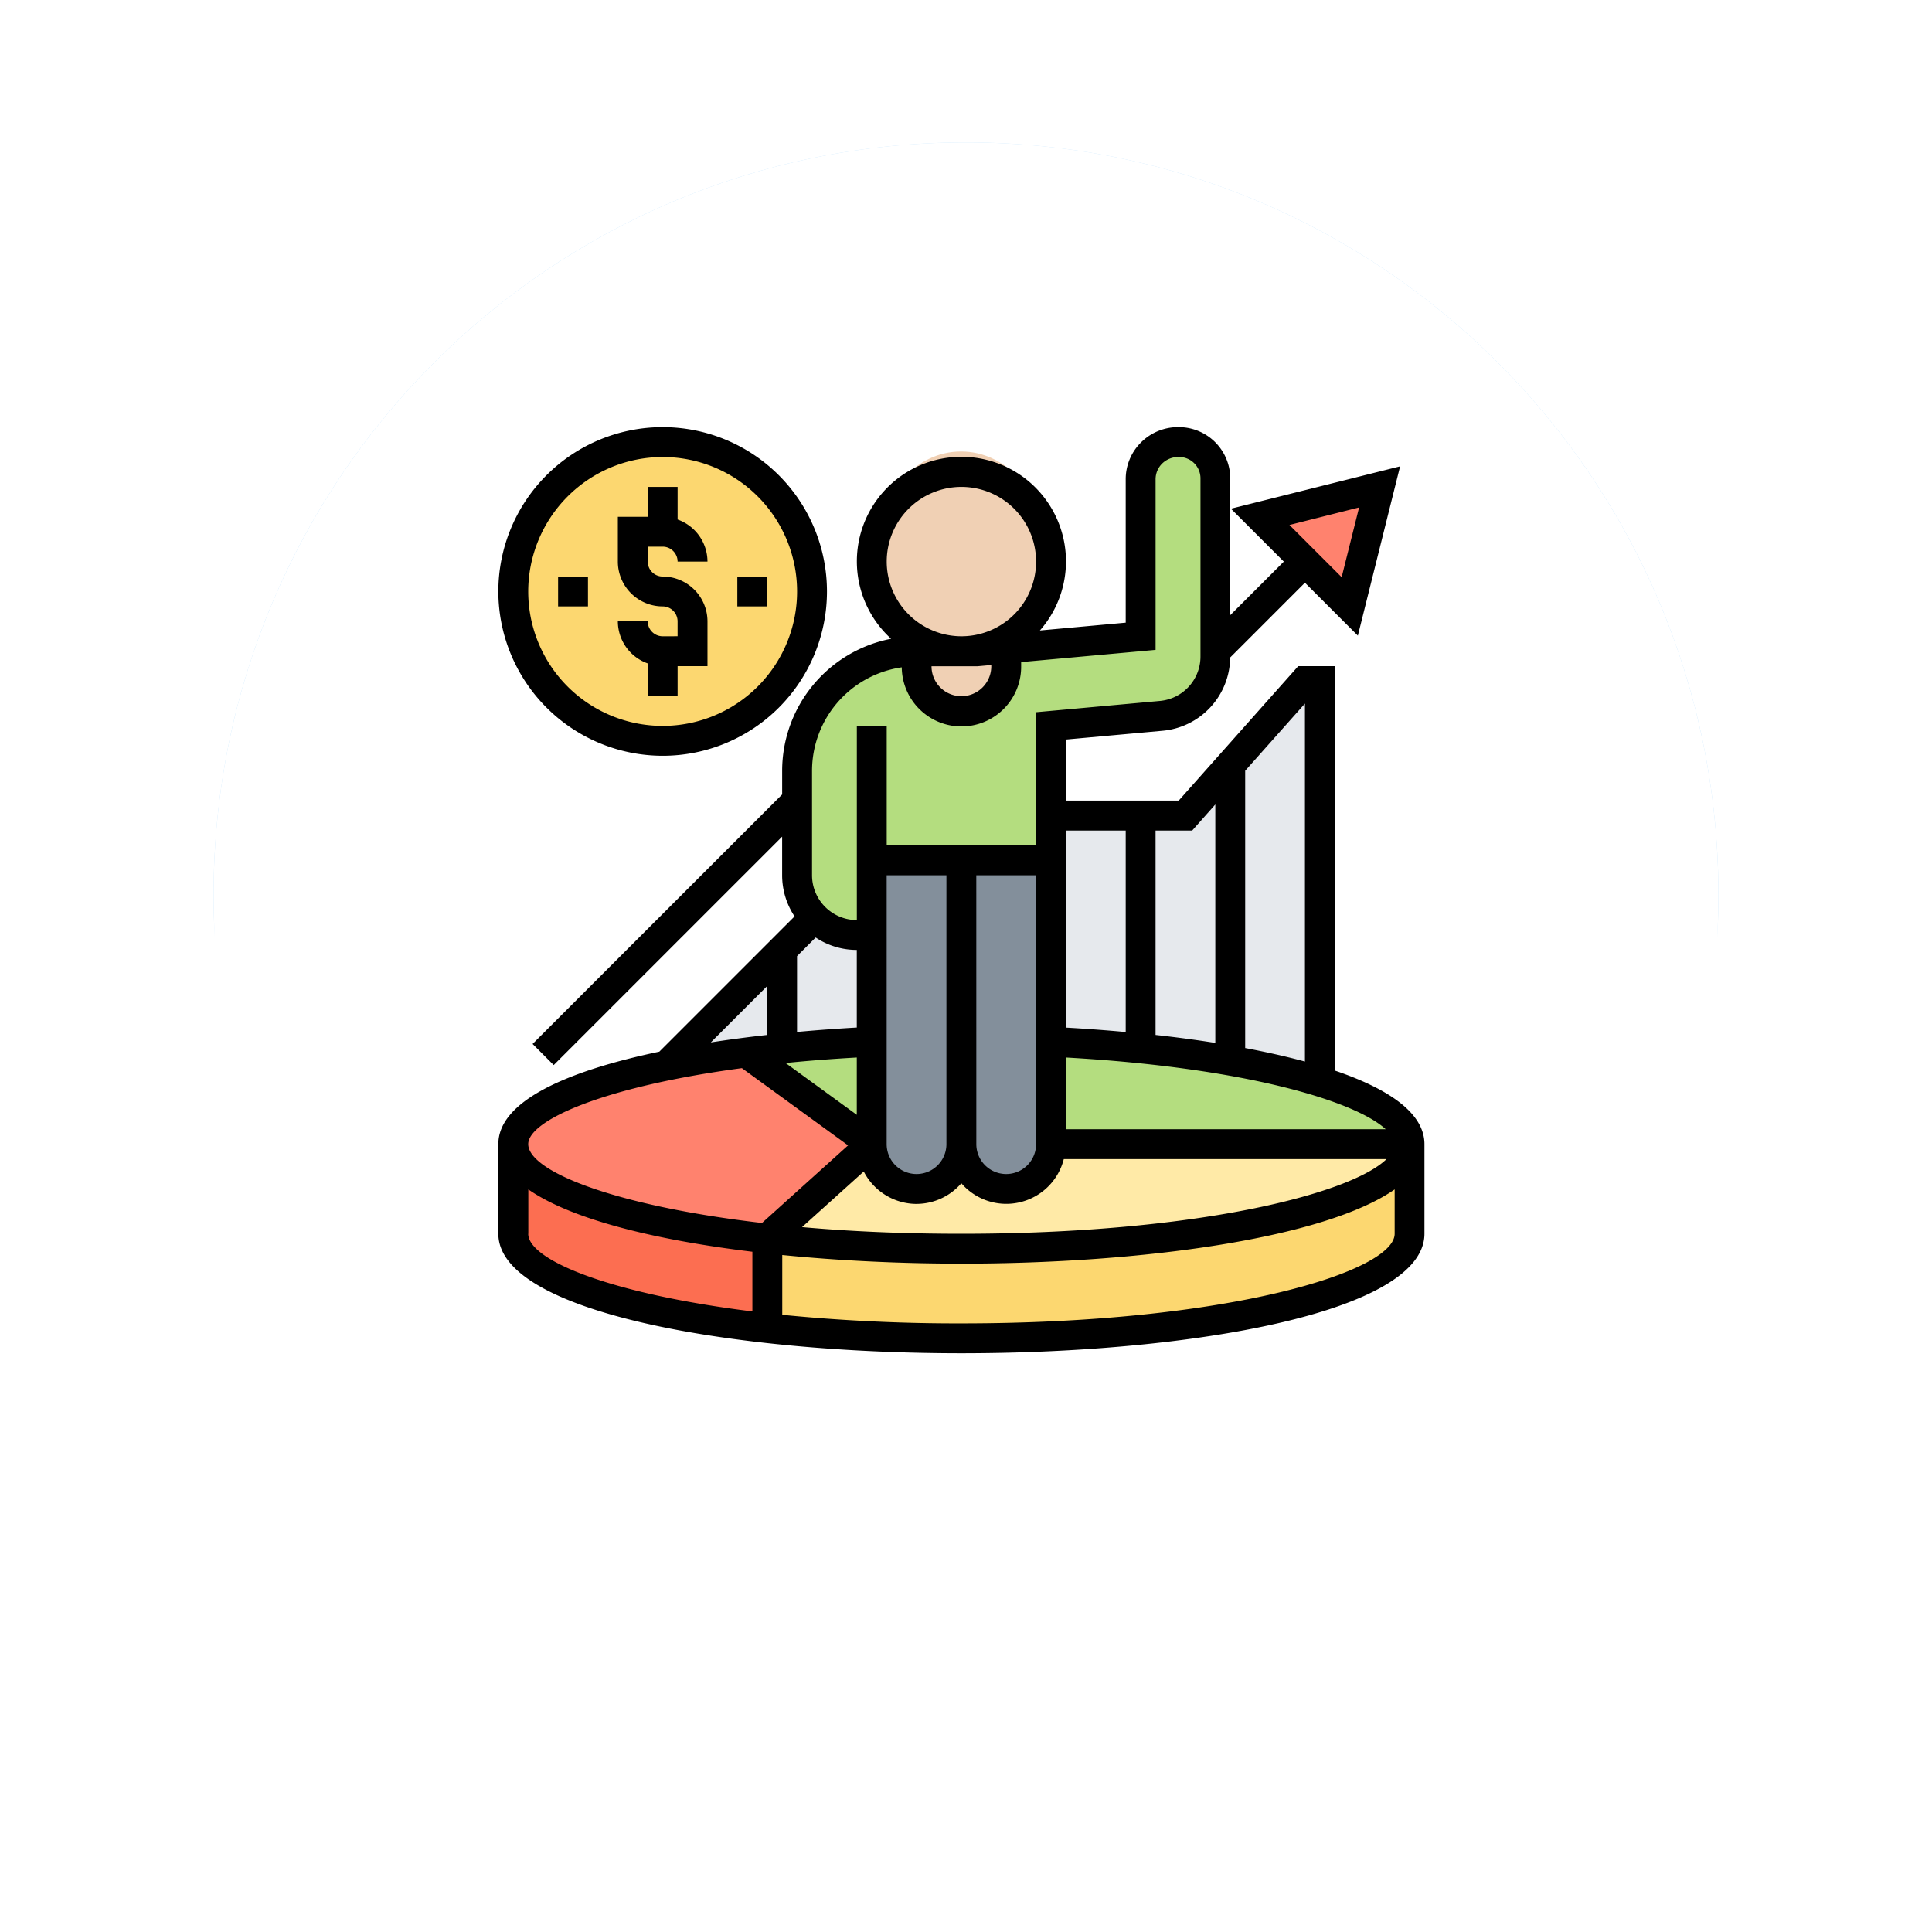 <svg xmlns="http://www.w3.org/2000/svg" xmlns:xlink="http://www.w3.org/1999/xlink" width="81.414" height="81.414" viewBox="0 0 81.414 81.414">
  <defs>
    <filter id="Trazado_873828" x="0" y="0" width="81.414" height="81.414" filterUnits="userSpaceOnUse">
      <feOffset dy="3" input="SourceAlpha"/>
      <feGaussianBlur stdDeviation="3" result="blur"/>
      <feFlood flood-opacity="0.161"/>
      <feComposite operator="in" in2="blur"/>
    </filter>
    <filter id="Trazado_873828-2" x="0" y="0" width="81.414" height="81.414" filterUnits="userSpaceOnUse">
      <feOffset dy="3" input="SourceAlpha"/>
      <feGaussianBlur stdDeviation="3" result="blur-2"/>
      <feFlood flood-opacity="0.161" result="color"/>
      <feComposite operator="out" in="SourceGraphic" in2="blur-2"/>
      <feComposite operator="in" in="color"/>
      <feComposite operator="in" in2="SourceGraphic"/>
    </filter>
  </defs>
  <g id="Grupo_1114616" data-name="Grupo 1114616" transform="translate(-817.051 -4290)">
    <g data-type="innerShadowGroup">
      <g transform="matrix(1, 0, 0, 1, 817.05, 4290)" filter="url(#Trazado_873828)">
        <g id="Trazado_873828-3" data-name="Trazado 873828" transform="translate(9 6)" fill="#bce0fc">
          <path d="M 31.707 61.414 C 27.696 61.414 23.805 60.629 20.144 59.08 C 16.607 57.584 13.43 55.442 10.701 52.713 C 7.972 49.984 5.83 46.807 4.334 43.27 C 2.785 39.609 2 35.718 2 31.707 C 2 27.696 2.785 23.805 4.334 20.144 C 5.83 16.607 7.972 13.43 10.701 10.701 C 13.43 7.972 16.607 5.83 20.144 4.334 C 23.805 2.785 27.696 2 31.707 2 C 35.718 2 39.609 2.785 43.27 4.334 C 46.807 5.83 49.984 7.972 52.713 10.701 C 55.442 13.43 57.584 16.607 59.08 20.144 C 60.629 23.805 61.414 27.696 61.414 31.707 C 61.414 35.718 60.629 39.609 59.08 43.27 C 57.584 46.807 55.442 49.984 52.713 52.713 C 49.984 55.442 46.807 57.584 43.27 59.08 C 39.609 60.629 35.718 61.414 31.707 61.414 Z" stroke="none"/>
          <path d="M 31.707 4 C 27.965 4 24.337 4.732 20.923 6.176 C 17.625 7.571 14.661 9.569 12.115 12.115 C 9.569 14.661 7.571 17.625 6.176 20.923 C 4.732 24.337 4 27.965 4 31.707 C 4 35.449 4.732 39.077 6.176 42.491 C 7.571 45.789 9.569 48.753 12.115 51.299 C 14.661 53.845 17.625 55.843 20.923 57.238 C 24.337 58.682 27.965 59.414 31.707 59.414 C 35.449 59.414 39.077 58.682 42.491 57.238 C 45.789 55.843 48.753 53.845 51.299 51.299 C 53.845 48.753 55.843 45.789 57.238 42.491 C 58.682 39.077 59.414 35.449 59.414 31.707 C 59.414 27.965 58.682 24.337 57.238 20.923 C 55.843 17.625 53.845 14.661 51.299 12.115 C 48.753 9.569 45.789 7.571 42.491 6.176 C 39.077 4.732 35.449 4 31.707 4 M 31.707 -3.814697265625e-06 C 49.218 -3.814697265625e-06 63.414 14.196 63.414 31.707 C 63.414 49.218 49.218 63.414 31.707 63.414 C 14.196 63.414 -3.814697265625e-06 49.218 -3.814697265625e-06 31.707 C -3.814697265625e-06 14.196 14.196 -3.814697265625e-06 31.707 -3.814697265625e-06 Z" stroke="none" fill="#fff"/>
        </g>
      </g>
      <g id="Trazado_873828-4" data-name="Trazado 873828" transform="translate(826.051 4296)" fill="#bce0fc">
        <path d="M 31.707 61.414 C 27.696 61.414 23.805 60.629 20.144 59.08 C 16.607 57.584 13.43 55.442 10.701 52.713 C 7.972 49.984 5.83 46.807 4.334 43.27 C 2.785 39.609 2 35.718 2 31.707 C 2 27.696 2.785 23.805 4.334 20.144 C 5.83 16.607 7.972 13.43 10.701 10.701 C 13.43 7.972 16.607 5.83 20.144 4.334 C 23.805 2.785 27.696 2 31.707 2 C 35.718 2 39.609 2.785 43.27 4.334 C 46.807 5.83 49.984 7.972 52.713 10.701 C 55.442 13.43 57.584 16.607 59.08 20.144 C 60.629 23.805 61.414 27.696 61.414 31.707 C 61.414 35.718 60.629 39.609 59.08 43.27 C 57.584 46.807 55.442 49.984 52.713 52.713 C 49.984 55.442 46.807 57.584 43.27 59.08 C 39.609 60.629 35.718 61.414 31.707 61.414 Z" stroke="none"/>
        <path d="M 31.707 4 C 27.965 4 24.337 4.732 20.923 6.176 C 17.625 7.571 14.661 9.569 12.115 12.115 C 9.569 14.661 7.571 17.625 6.176 20.923 C 4.732 24.337 4 27.965 4 31.707 C 4 35.449 4.732 39.077 6.176 42.491 C 7.571 45.789 9.569 48.753 12.115 51.299 C 14.661 53.845 17.625 55.843 20.923 57.238 C 24.337 58.682 27.965 59.414 31.707 59.414 C 35.449 59.414 39.077 58.682 42.491 57.238 C 45.789 55.843 48.753 53.845 51.299 51.299 C 53.845 48.753 55.843 45.789 57.238 42.491 C 58.682 39.077 59.414 35.449 59.414 31.707 C 59.414 27.965 58.682 24.337 57.238 20.923 C 55.843 17.625 53.845 14.661 51.299 12.115 C 48.753 9.569 45.789 7.571 42.491 6.176 C 39.077 4.732 35.449 4 31.707 4 M 31.707 -3.814697265625e-06 C 49.218 -3.814697265625e-06 63.414 14.196 63.414 31.707 C 63.414 49.218 49.218 63.414 31.707 63.414 C 14.196 63.414 -3.814697265625e-06 49.218 -3.814697265625e-06 31.707 C -3.814697265625e-06 14.196 14.196 -3.814697265625e-06 31.707 -3.814697265625e-06 Z" stroke="none"/>
      </g>
      <g transform="matrix(1, 0, 0, 1, 817.05, 4290)" filter="url(#Trazado_873828-2)">
        <g id="Trazado_873828-5" data-name="Trazado 873828" transform="translate(9 6)" fill="#fff">
          <path d="M 31.707 61.414 C 27.696 61.414 23.805 60.629 20.144 59.08 C 16.607 57.584 13.43 55.442 10.701 52.713 C 7.972 49.984 5.83 46.807 4.334 43.27 C 2.785 39.609 2 35.718 2 31.707 C 2 27.696 2.785 23.805 4.334 20.144 C 5.83 16.607 7.972 13.43 10.701 10.701 C 13.43 7.972 16.607 5.83 20.144 4.334 C 23.805 2.785 27.696 2 31.707 2 C 35.718 2 39.609 2.785 43.27 4.334 C 46.807 5.83 49.984 7.972 52.713 10.701 C 55.442 13.43 57.584 16.607 59.08 20.144 C 60.629 23.805 61.414 27.696 61.414 31.707 C 61.414 35.718 60.629 39.609 59.08 43.27 C 57.584 46.807 55.442 49.984 52.713 52.713 C 49.984 55.442 46.807 57.584 43.27 59.08 C 39.609 60.629 35.718 61.414 31.707 61.414 Z" stroke="none"/>
          <path d="M 31.707 4 C 27.965 4 24.337 4.732 20.923 6.176 C 17.625 7.571 14.661 9.569 12.115 12.115 C 9.569 14.661 7.571 17.625 6.176 20.923 C 4.732 24.337 4 27.965 4 31.707 C 4 35.449 4.732 39.077 6.176 42.491 C 7.571 45.789 9.569 48.753 12.115 51.299 C 14.661 53.845 17.625 55.843 20.923 57.238 C 24.337 58.682 27.965 59.414 31.707 59.414 C 35.449 59.414 39.077 58.682 42.491 57.238 C 45.789 55.843 48.753 53.845 51.299 51.299 C 53.845 48.753 55.843 45.789 57.238 42.491 C 58.682 39.077 59.414 35.449 59.414 31.707 C 59.414 27.965 58.682 24.337 57.238 20.923 C 55.843 17.625 53.845 14.661 51.299 12.115 C 48.753 9.569 45.789 7.571 42.491 6.176 C 39.077 4.732 35.449 4 31.707 4 M 31.707 -3.814697265625e-06 C 49.218 -3.814697265625e-06 63.414 14.196 63.414 31.707 C 63.414 49.218 49.218 63.414 31.707 63.414 C 14.196 63.414 -3.814697265625e-06 49.218 -3.814697265625e-06 31.707 C -3.814697265625e-06 14.196 14.196 -3.814697265625e-06 31.707 -3.814697265625e-06 Z" stroke="none"/>
        </g>
      </g>
      <g id="Trazado_873828-6" data-name="Trazado 873828" transform="translate(826.051 4296)" fill="none">
        <path d="M 31.707 61.414 C 27.696 61.414 23.805 60.629 20.144 59.08 C 16.607 57.584 13.43 55.442 10.701 52.713 C 7.972 49.984 5.83 46.807 4.334 43.27 C 2.785 39.609 2 35.718 2 31.707 C 2 27.696 2.785 23.805 4.334 20.144 C 5.83 16.607 7.972 13.43 10.701 10.701 C 13.43 7.972 16.607 5.83 20.144 4.334 C 23.805 2.785 27.696 2 31.707 2 C 35.718 2 39.609 2.785 43.27 4.334 C 46.807 5.83 49.984 7.972 52.713 10.701 C 55.442 13.43 57.584 16.607 59.08 20.144 C 60.629 23.805 61.414 27.696 61.414 31.707 C 61.414 35.718 60.629 39.609 59.08 43.27 C 57.584 46.807 55.442 49.984 52.713 52.713 C 49.984 55.442 46.807 57.584 43.27 59.08 C 39.609 60.629 35.718 61.414 31.707 61.414 Z" stroke="none"/>
        <path d="M 31.707 4 C 27.965 4 24.337 4.732 20.923 6.176 C 17.625 7.571 14.661 9.569 12.115 12.115 C 9.569 14.661 7.571 17.625 6.176 20.923 C 4.732 24.337 4 27.965 4 31.707 C 4 35.449 4.732 39.077 6.176 42.491 C 7.571 45.789 9.569 48.753 12.115 51.299 C 14.661 53.845 17.625 55.843 20.923 57.238 C 24.337 58.682 27.965 59.414 31.707 59.414 C 35.449 59.414 39.077 58.682 42.491 57.238 C 45.789 55.843 48.753 53.845 51.299 51.299 C 53.845 48.753 55.843 45.789 57.238 42.491 C 58.682 39.077 59.414 35.449 59.414 31.707 C 59.414 27.965 58.682 24.337 57.238 20.923 C 55.843 17.625 53.845 14.661 51.299 12.115 C 48.753 9.569 45.789 7.571 42.491 6.176 C 39.077 4.732 35.449 4 31.707 4 M 31.707 -3.814697265625e-06 C 49.218 -3.814697265625e-06 63.414 14.196 63.414 31.707 C 63.414 49.218 49.218 63.414 31.707 63.414 C 14.196 63.414 -3.814697265625e-06 49.218 -3.814697265625e-06 31.707 C -3.814697265625e-06 14.196 14.196 -3.814697265625e-06 31.707 -3.814697265625e-06 Z" stroke="none" fill="#fff"/>
      </g>
    </g>
    <g id="Grupo_1114615" data-name="Grupo 1114615" transform="translate(837.051 4307)">
      <path id="Trazado_907930" data-name="Trazado 907930" d="M46.066,49v3.777c0,2.436-8.453,4.406-18.883,4.406A74.313,74.313,0,0,1,19,56.748V52.972a74.313,74.313,0,0,0,8.183.434C37.613,53.406,46.066,51.436,46.066,49Z" transform="translate(-6.67 -17.787)" fill="#fcd770"/>
      <path id="Trazado_907931" data-name="Trazado 907931" d="M23.406,49a1.888,1.888,0,0,0,3.777,0,1.888,1.888,0,0,0,3.777,0H46.066c0,2.436-8.453,4.406-18.883,4.406A74.313,74.313,0,0,1,19,52.972Z" transform="translate(-6.67 -17.787)" fill="#ffeaa7"/>
      <path id="Trazado_907932" data-name="Trazado 907932" d="M53.107,46.458H38V42.14c1.316.063,2.581.157,3.777.277,1.347.138,2.618.308,3.777.516a30.723,30.723,0,0,1,3.777.881C51.7,44.551,53.107,45.463,53.107,46.458Z" transform="translate(-13.711 -15.245)" fill="#b4dd7f"/>
      <path id="Trazado_907933" data-name="Trazado 907933" d="M22.873,42.14v4.318L17.56,42.593c.5-.063,1.007-.126,1.536-.176,1.19-.12,2.442-.214,3.745-.277Z" transform="translate(-6.136 -15.245)" fill="#b4dd7f"/>
      <path id="Trazado_907934" data-name="Trazado 907934" d="M12.7,52.972v3.777C6.368,56.037,2,54.527,2,52.777V49C2,50.75,6.368,52.261,12.7,52.972Z" transform="translate(-0.371 -17.787)" fill="#fc6e51"/>
      <path id="Trazado_907935" data-name="Trazado 907935" d="M17.107,46.725,12.7,50.7C6.368,49.985,2,48.475,2,46.725c0-1.322,2.5-2.511,6.464-3.317,1.02-.208,2.134-.4,3.33-.548Z" transform="translate(-0.371 -15.511)" fill="#ff826e"/>
      <path id="Trazado_907936" data-name="Trazado 907936" d="M57.036,5l-1.259,5.036L53.888,8.147,52,6.259Z" transform="translate(-18.898 -1.482)" fill="#ff826e"/>
      <g id="Grupo_1114614" data-name="Grupo 1114614" transform="translate(8.094 11.701)">
        <path id="Trazado_907937" data-name="Trazado 907937" d="M47.777,23.63V36.074c-1.158-.208-2.43-.378-3.777-.516V25.751h1.888Z" transform="translate(-24.028 -20.086)" fill="#e6e9ed"/>
        <path id="Trazado_907938" data-name="Trazado 907938" d="M53.777,18V34.869A30.723,30.723,0,0,0,50,33.988V21.544L53.147,18Z" transform="translate(-26.251 -18)" fill="#e6e9ed"/>
        <path id="Trazado_907939" data-name="Trazado 907939" d="M41.777,27v9.807c-1.2-.12-2.461-.214-3.777-.277V27Z" transform="translate(-21.804 -21.335)" fill="#e6e9ed"/>
        <path id="Trazado_907940" data-name="Trazado 907940" d="M23.777,34.566v4.494h-.031c-1.3.063-2.556.157-3.745.277V35.2l1.366-1.366a2.534,2.534,0,0,0,1.781.736Z" transform="translate(-15.134 -23.866)" fill="#e6e9ed"/>
        <path id="Trazado_907941" data-name="Trazado 907941" d="M17.136,36v4.142c-.529.05-1.039.113-1.536.176-1.2.151-2.31.34-3.33.548Z" transform="translate(-12.27 -24.67)" fill="#e6e9ed"/>
      </g>
      <path id="Trazado_907942" data-name="Trazado 907942" d="M29.777,30V41.959a1.888,1.888,0,0,1-3.777,0V30Z" transform="translate(-9.264 -10.746)" fill="#838f9b"/>
      <path id="Trazado_907943" data-name="Trazado 907943" d="M35.777,37.641v4.318a1.888,1.888,0,1,1-3.777,0V30h3.777Z" transform="translate(-11.487 -10.746)" fill="#838f9b"/>
      <path id="Trazado_907944" data-name="Trazado 907944" d="M31.7,17.736v1.888H24.147v3.147h-.629A2.514,2.514,0,0,1,21,20.254V15.848a5.034,5.034,0,0,1,5.036-5.036v.629a1.888,1.888,0,0,0,3.777,0V10.7l5.665-.516V3.574A1.572,1.572,0,0,1,37.057,2H37.1a1.526,1.526,0,0,1,1.523,1.53v7.5a2.518,2.518,0,0,1-2.291,2.505l-4.633.422Z" transform="translate(-7.411 -0.371)" fill="#b4dd7f"/>
      <circle id="Elipse_12831" data-name="Elipse 12831" cx="6" cy="6" r="6" transform="translate(2 2.026)" fill="#fcd770"/>
      <path id="Trazado_907945" data-name="Trazado 907945" d="M32.777,15.82v.743a1.888,1.888,0,0,1-3.777,0v-.629h2.518Z" transform="translate(-10.376 -5.492)" fill="#f0d0b4"/>
      <ellipse id="Elipse_12832" data-name="Elipse 12832" cx="3.5" cy="4" rx="3.5" ry="4" transform="translate(17 2.026)" fill="#f0d0b4"/>
      <path id="Trazado_907946" data-name="Trazado 907946" d="M36.249,28.116V11.071H34.707l-5.036,5.665H24.919V14.164l4.062-.369a3.13,3.13,0,0,0,2.858-3.088L34.99,7.555,37.22,9.785,39,2.652,31.871,4.436,34.1,6.665,31.843,8.922V3.157A2.168,2.168,0,0,0,29.648,1a2.2,2.2,0,0,0-1.564.642A2.179,2.179,0,0,0,27.437,3.2V9.238l-3.617.33a4.406,4.406,0,1,0-6.269.349,5.672,5.672,0,0,0-4.591,5.56v1L2.443,26.992l.89.89,9.626-9.626v1.628a3.127,3.127,0,0,0,.524,1.733l-5.7,5.7C3.913,28.127,1,29.394,1,31.213V34.99c0,3.306,9.816,5.036,19.513,5.036S40.026,38.3,40.026,34.99V31.213c0-1.305-1.5-2.326-3.777-3.1ZM37.272,4.383l-.735,2.939-2.2-2.2Zm-22.9,18.123a3.126,3.126,0,0,0,1.733.524V26.3c-.831.047-1.676.108-2.518.186V23.291Zm24.018,8.078H24.919V27.563C32.518,27.991,37.121,29.411,38.392,30.584Zm-17.249-10.7H23.66v11.33a1.259,1.259,0,1,1-2.518,0Zm-3.777,0h2.518v11.33a1.259,1.259,0,1,1-2.518,0Zm-1.259,7.68v2.414l-3-2.183C14.046,27.7,15.049,27.622,16.107,27.563Zm2.518,6.168a2.5,2.5,0,0,0,1.888-.87,2.5,2.5,0,0,0,4.317-1.018h13.6c-1.511,1.474-8.053,3.147-17.917,3.147-2.452,0-4.7-.1-6.713-.281l2.6-2.343a2.51,2.51,0,0,0,2.226,1.366ZM34.99,12.648V27.733c-.784-.213-1.63-.4-2.518-.569V15.48ZM30.237,18l.976-1.1V26.948c-.82-.13-1.664-.241-2.518-.336V18Zm-2.8,0v8.489c-.842-.077-1.686-.14-2.518-.186V18Zm-8.183-6.925h1.224l.035,0,.037,0h.65l.572-.052v.055a1.259,1.259,0,1,1-2.518,0ZM17.366,6.665a3.147,3.147,0,1,1,3.147,3.147A3.151,3.151,0,0,1,17.366,6.665Zm-3.147,8.812A4.409,4.409,0,0,1,18,11.121a2.515,2.515,0,0,0,5.031-.05V10.9l5.665-.515V3.2a.932.932,0,0,1,.276-.665.977.977,0,0,1,.716-.277.9.9,0,0,1,.9.9v7.5a1.879,1.879,0,0,1-1.718,1.88l-5.206.474v5.61H17.366V13.589H16.107v8.183a1.891,1.891,0,0,1-1.888-1.888ZM12.33,24.55v2.062c-.805.09-1.6.194-2.377.315Zm-1.067,3.461,4.475,3.255L12.11,34.536c-6.245-.727-9.851-2.187-9.851-3.323C2.259,30.228,5.368,28.8,11.263,28.011Zm-9,6.979V33.121c1.777,1.242,5.273,2.123,9.442,2.627v2.515C5.71,37.52,2.259,36.1,2.259,34.99Zm18.254,3.777a74.934,74.934,0,0,1-7.553-.361v-2.52c2.4.24,4.981.363,7.553.363,7.618,0,15.306-1.068,18.254-3.128V34.99C38.767,36.567,31.822,38.767,20.513,38.767Z"/>
      <path id="Trazado_907947" data-name="Trazado 907947" d="M10.888,11.294a.63.63,0,0,1-.629-.629H9a1.886,1.886,0,0,0,1.259,1.773v1.375h1.259V12.553h1.259V10.665a1.891,1.891,0,0,0-1.888-1.888.63.63,0,0,1-.629-.629V7.518h.629a.63.63,0,0,1,.629.629h1.259a1.886,1.886,0,0,0-1.259-1.773V5H10.259V6.259H9V8.147a1.891,1.891,0,0,0,1.888,1.888.63.63,0,0,1,.629.629v.629Z" transform="translate(-2.964 -1.482)"/>
      <path id="Trazado_907948" data-name="Trazado 907948" d="M5,11H6.259v1.259H5Z" transform="translate(-1.482 -3.706)"/>
      <path id="Trazado_907949" data-name="Trazado 907949" d="M17,11h1.259v1.259H17Z" transform="translate(-5.929 -3.706)"/>
      <path id="Trazado_907950" data-name="Trazado 907950" d="M7.924,14.848A6.924,6.924,0,1,0,1,7.924,6.932,6.932,0,0,0,7.924,14.848Zm0-12.589A5.665,5.665,0,1,1,2.259,7.924,5.672,5.672,0,0,1,7.924,2.259Z" transform="translate(0 0)"/>
    </g>
  </g>
</svg>

